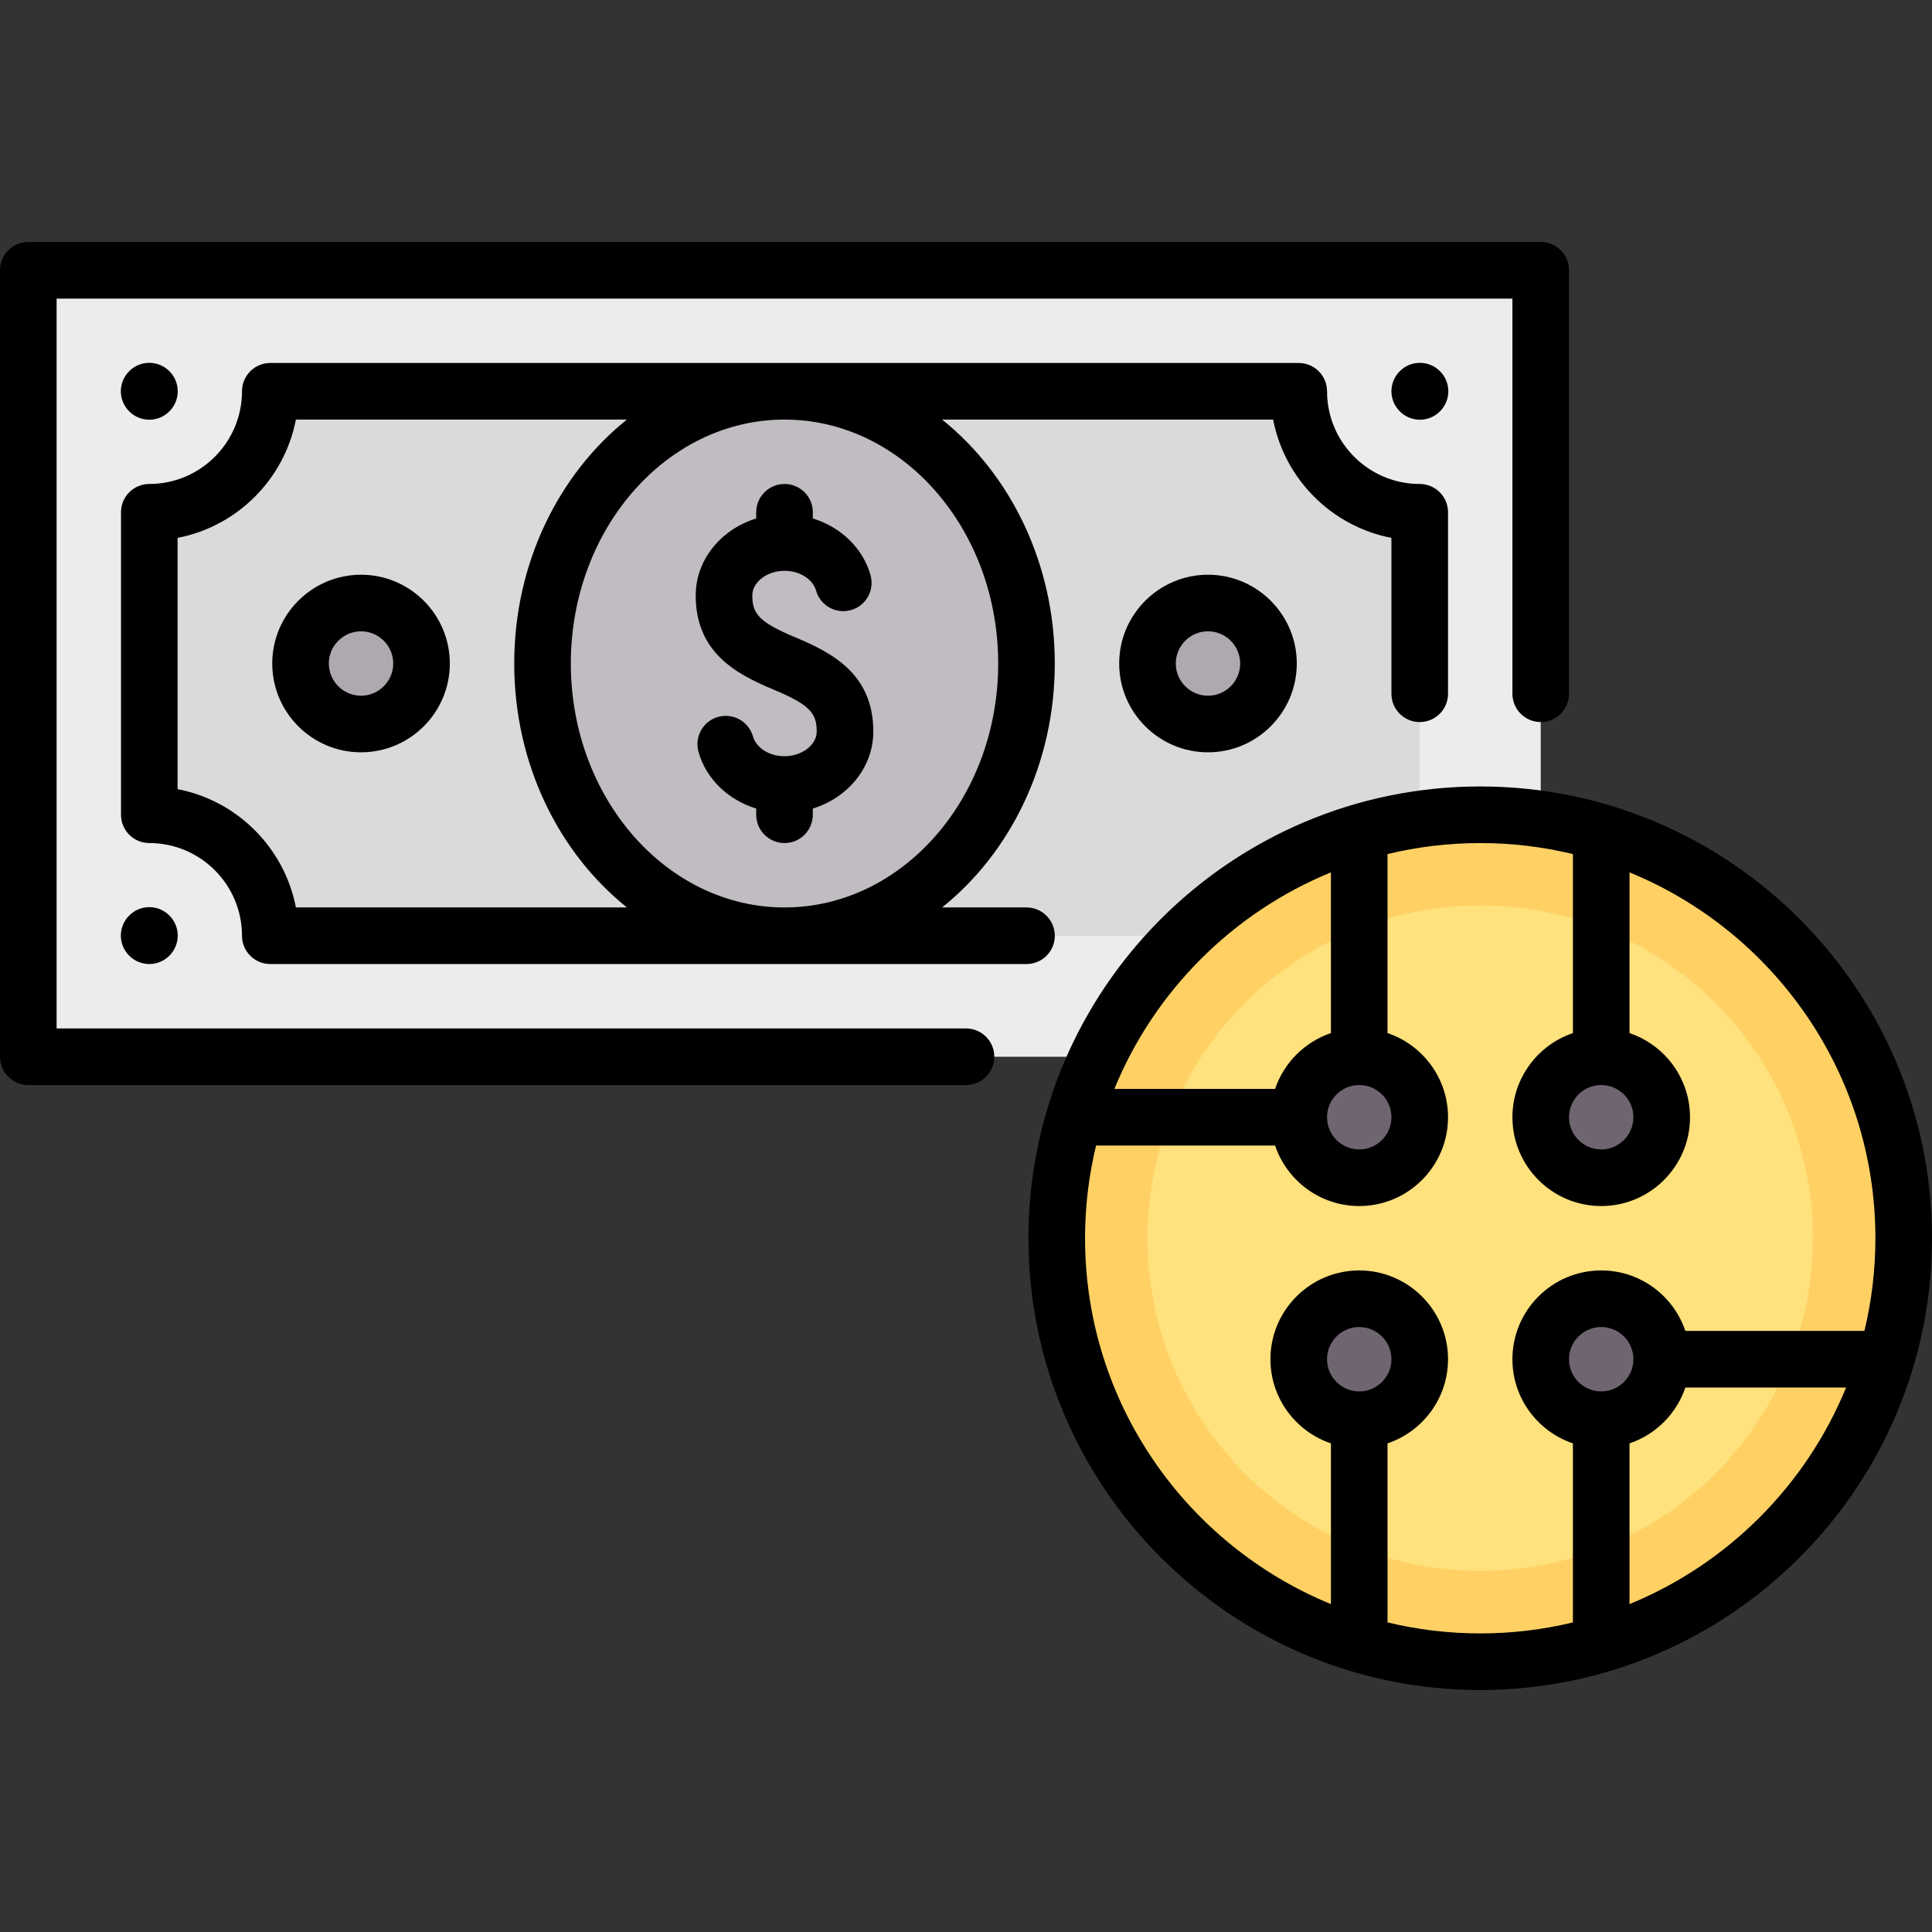 <?xml version="1.0" encoding="iso-8859-1"?>
<!-- Generator: Adobe Illustrator 19.0.0, SVG Export Plug-In . SVG Version: 6.00 Build 0)  -->
<svg version="1.1" id="Capa_1" xmlns="http://www.w3.org/2000/svg" xmlns:xlink="http://www.w3.org/1999/xlink" x="0px" y="0px"
	 viewBox="0 0 512 512" style="enable-background:new 0 0 512 512;" xml:space="preserve">
<rect x="0" y="0" width="512" height="512" fill="#333333" stroke="none"/>
<rect x="7.5" y="71.629" style="fill:#EDEBED;" width="400.81" height="208.42"/>
<path style="fill:#DBD9DC;" d="M369.823,135.115c-12.619-2.576-22.428-12.384-25.003-25.003l-1.307-6.419H72.294l-1.307,6.419
	c-2.575,12.619-12.384,22.428-25.003,25.003l-6.419,1.307v78.83l6.419,1.307c12.619,2.576,22.428,12.384,25.003,25.003l1.307,6.419
	h271.218l1.307-6.419c2.576-12.619,12.384-22.428,25.003-25.003l6.419-1.307v-78.83L369.823,135.115z"/>
<circle style="fill:#FFD164;" cx="392.27" cy="328.14" r="112.23"/>
<circle style="fill:#FFE17D;" cx="392.27" cy="328.14" r="88.18"/>
<g>
	<circle style="fill:#AEA8AF;" cx="95.68" cy="175.839" r="16.03"/>
	<circle style="fill:#AEA8AF;" cx="320.13" cy="175.839" r="16.03"/>
</g>
<path style="fill:#C0BCC1;" d="M207.903,103.693c-35.357,0-64.129,32.365-64.129,72.145s28.772,72.145,64.129,72.145
	s64.129-32.365,64.129-72.145S243.26,103.693,207.903,103.693z"/>
<g>
	<path style="fill:#6F6571;" d="M360.21,280.047c-8.846,0-16.032,7.186-16.032,16.032s7.186,16.032,16.032,16.032
		s16.032-7.186,16.032-16.032C376.242,287.234,369.056,280.047,360.21,280.047z"/>
	<path style="fill:#6F6571;" d="M424.339,280.047c-8.846,0-16.032,7.186-16.032,16.032s7.186,16.032,16.032,16.032
		s16.032-7.186,16.032-16.032C440.371,287.234,433.185,280.047,424.339,280.047z"/>
	<path style="fill:#6F6571;" d="M360.21,344.177c-8.846,0-16.032,7.186-16.032,16.032s7.186,16.032,16.032,16.032
		s16.032-7.186,16.032-16.032C376.242,351.364,369.056,344.177,360.21,344.177z"/>
	<path style="fill:#6F6571;" d="M424.339,344.177c-8.846,0-16.032,7.186-16.032,16.032s7.186,16.032,16.032,16.032
		s16.032-7.186,16.032-16.032C440.371,351.364,433.185,344.177,424.339,344.177z"/>
</g>
<path d="M392.274,208.419c-66.017,0-119.726,53.709-119.726,119.727c0,66.017,53.709,119.726,119.726,119.726
	S512,394.161,512,328.146C512,262.128,458.291,208.419,392.274,208.419z M424.339,287.549c4.705,0,8.532,3.827,8.532,8.532
	s-3.827,8.532-8.532,8.532s-8.532-3.827-8.532-8.532S419.634,287.549,424.339,287.549z M360.21,287.549
	c4.705,0,8.532,3.827,8.532,8.532s-3.827,8.532-8.532,8.532s-8.532-3.827-8.532-8.532S355.505,287.549,360.21,287.549z
	 M352.708,231.188v42.594c-6.95,2.344-12.454,7.849-14.798,14.799h-42.594C305.954,262.607,326.734,241.826,352.708,231.188z
	 M360.21,368.742c-4.705,0-8.532-3.827-8.532-8.532s3.827-8.532,8.532-8.532s8.532,3.827,8.532,8.532
	S364.915,368.742,360.21,368.742z M367.71,429.953V382.51c9.308-3.139,16.032-11.946,16.032-22.3
	c0-12.976-10.557-23.532-23.532-23.532s-23.532,10.557-23.532,23.532c0,10.354,6.724,19.16,16.032,22.3v42.594
	c-38.188-15.64-65.161-53.205-65.161-96.958c0-8.458,1.015-16.682,2.917-24.564h47.445c3.139,9.308,11.946,16.032,22.3,16.032
	c12.976,0,23.532-10.557,23.532-23.532c0-10.354-6.725-19.162-16.034-22.3v-47.444c7.883-1.902,16.108-2.917,24.566-2.917
	c8.457,0,16.681,1.015,24.563,2.917v47.447c-9.307,3.14-16.03,11.946-16.03,22.299c0,12.976,10.557,23.532,23.532,23.532
	s23.532-10.557,23.532-23.532c0-10.354-6.725-19.162-16.034-22.3v-42.595C470.026,246.826,497,284.391,497,328.146
	c0,8.458-1.015,16.682-2.917,24.564h-47.445c-3.139-9.308-11.946-16.032-22.3-16.032c-12.976,0-23.532,10.557-23.532,23.532
	c0,10.354,6.724,19.16,16.032,22.3v47.445c-7.882,1.902-16.106,2.917-24.564,2.917S375.592,431.855,367.71,429.953z
	 M424.339,368.742c-4.705,0-8.532-3.827-8.532-8.532s3.827-8.532,8.532-8.532s8.532,3.827,8.532,8.532
	S429.044,368.742,424.339,368.742z M431.839,425.102V382.51c6.951-2.344,12.455-7.849,14.8-14.8h42.594
	C478.594,393.685,457.813,414.464,431.839,425.102z"/>
<path d="M32.024,103.692c0,4.143,3.398,7.54,7.54,7.54s7.54-3.397,7.54-7.54s-3.398-7.54-7.54-7.54S32.024,99.55,32.024,103.692z"/>
<path d="M39.564,255.482c4.142,0,7.54-3.397,7.54-7.54s-3.398-7.54-7.54-7.54s-7.54,3.397-7.54,7.54S35.422,255.482,39.564,255.482z
	"/>
<path d="M368.742,103.692c0,4.143,3.397,7.54,7.54,7.54s7.54-3.397,7.54-7.54s-3.397-7.54-7.54-7.54S368.742,99.55,368.742,103.692z
	"/>
<path d="M95.677,152.307c-12.976,0-23.532,10.557-23.532,23.532s10.557,23.532,23.532,23.532s23.532-10.557,23.532-23.532
	S108.653,152.307,95.677,152.307z M95.677,184.37c-4.705,0-8.532-3.827-8.532-8.532s3.828-8.532,8.532-8.532
	s8.532,3.827,8.532,8.532S100.382,184.37,95.677,184.37z"/>
<path d="M320.129,152.307c-12.976,0-23.532,10.557-23.532,23.532s10.557,23.532,23.532,23.532s23.532-10.557,23.532-23.532
	S333.104,152.307,320.129,152.307z M320.129,184.37c-4.705,0-8.532-3.827-8.532-8.532s3.827-8.532,8.532-8.532
	s8.532,3.827,8.532,8.532S324.834,184.37,320.129,184.37z"/>
<path d="M205.019,182.761c9.767,4.069,11.417,6.344,11.417,11.113c0,3.539-3.907,6.528-8.532,6.528c-4.53,0-7.63-2.619-8.352-5.206
	c-1.112-3.989-5.244-6.321-9.239-5.21c-3.99,1.113-6.322,5.249-5.209,9.239c2.013,7.218,7.888,12.779,15.3,15.052v1.64
	c0,4.143,3.358,7.5,7.5,7.5s7.5-3.357,7.5-7.5v-1.643c9.308-2.872,16.032-10.928,16.032-20.401
	c0-15.093-10.658-20.797-20.648-24.959c-9.767-4.069-11.417-6.344-11.417-11.113c0-3.539,3.907-6.528,8.532-6.528
	c4.53,0,7.63,2.619,8.352,5.205c1.113,3.989,5.249,6.32,9.239,5.21c3.99-1.113,6.322-5.25,5.209-9.239
	c-2.013-7.218-7.888-12.778-15.3-15.052v-1.641c0-4.143-3.358-7.5-7.5-7.5s-7.5,3.357-7.5,7.5v1.644
	c-9.308,2.872-16.032,10.928-16.032,20.401C184.371,172.895,195.029,178.6,205.019,182.761z"/>
<path d="M256,272.549H15V79.128h385.807v104.725c0,4.143,3.357,7.5,7.5,7.5s7.5-3.357,7.5-7.5V71.628c0-4.143-3.357-7.5-7.5-7.5H7.5
	c-4.142,0-7.5,3.357-7.5,7.5v208.42c0,4.143,3.358,7.5,7.5,7.5H256c4.143,0,7.5-3.357,7.5-7.5S260.143,272.549,256,272.549z"/>
<path d="M279.533,247.982c0-4.143-3.357-7.5-7.5-7.5h-22.366c18.068-14.473,29.865-38.049,29.865-64.645
	s-11.797-50.172-29.865-64.646h87.724c3.046,15.813,15.538,28.306,31.352,31.352v41.311c0,4.143,3.357,7.5,7.5,7.5
	s7.5-3.357,7.5-7.5v-48.098c0-4.143-3.357-7.5-7.5-7.5c-13.545,0-24.564-11.02-24.564-24.564c0-4.143-3.357-7.5-7.5-7.5H71.629
	c-4.142,0-7.5,3.357-7.5,7.5c0,13.545-11.02,24.564-24.564,24.564c-4.142,0-7.5,3.357-7.5,7.5v80.161c0,4.143,3.358,7.5,7.5,7.5
	c13.545,0,24.564,11.02,24.564,24.564c0,4.143,3.358,7.5,7.5,7.5h200.404C276.176,255.482,279.533,252.126,279.533,247.982z
	 M264.532,175.839c0,35.646-25.404,64.645-56.629,64.645s-56.629-28.999-56.629-64.645s25.404-64.646,56.629-64.646
	S264.532,140.192,264.532,175.839z M78.416,240.482c-3.046-15.813-15.538-28.306-31.352-31.352v-66.587
	c15.814-3.046,28.305-15.538,31.352-31.352h87.724c-18.068,14.473-29.865,38.049-29.865,64.646
	c0,26.596,11.797,50.172,29.865,64.645H78.416z"/>
<g>
</g>
<g>
</g>
<g>
</g>
<g>
</g>
<g>
</g>
<g>
</g>
<g>
</g>
<g>
</g>
<g>
</g>
<g>
</g>
<g>
</g>
<g>
</g>
<g>
</g>
<g>
</g>
<g>
</g>
</svg>
